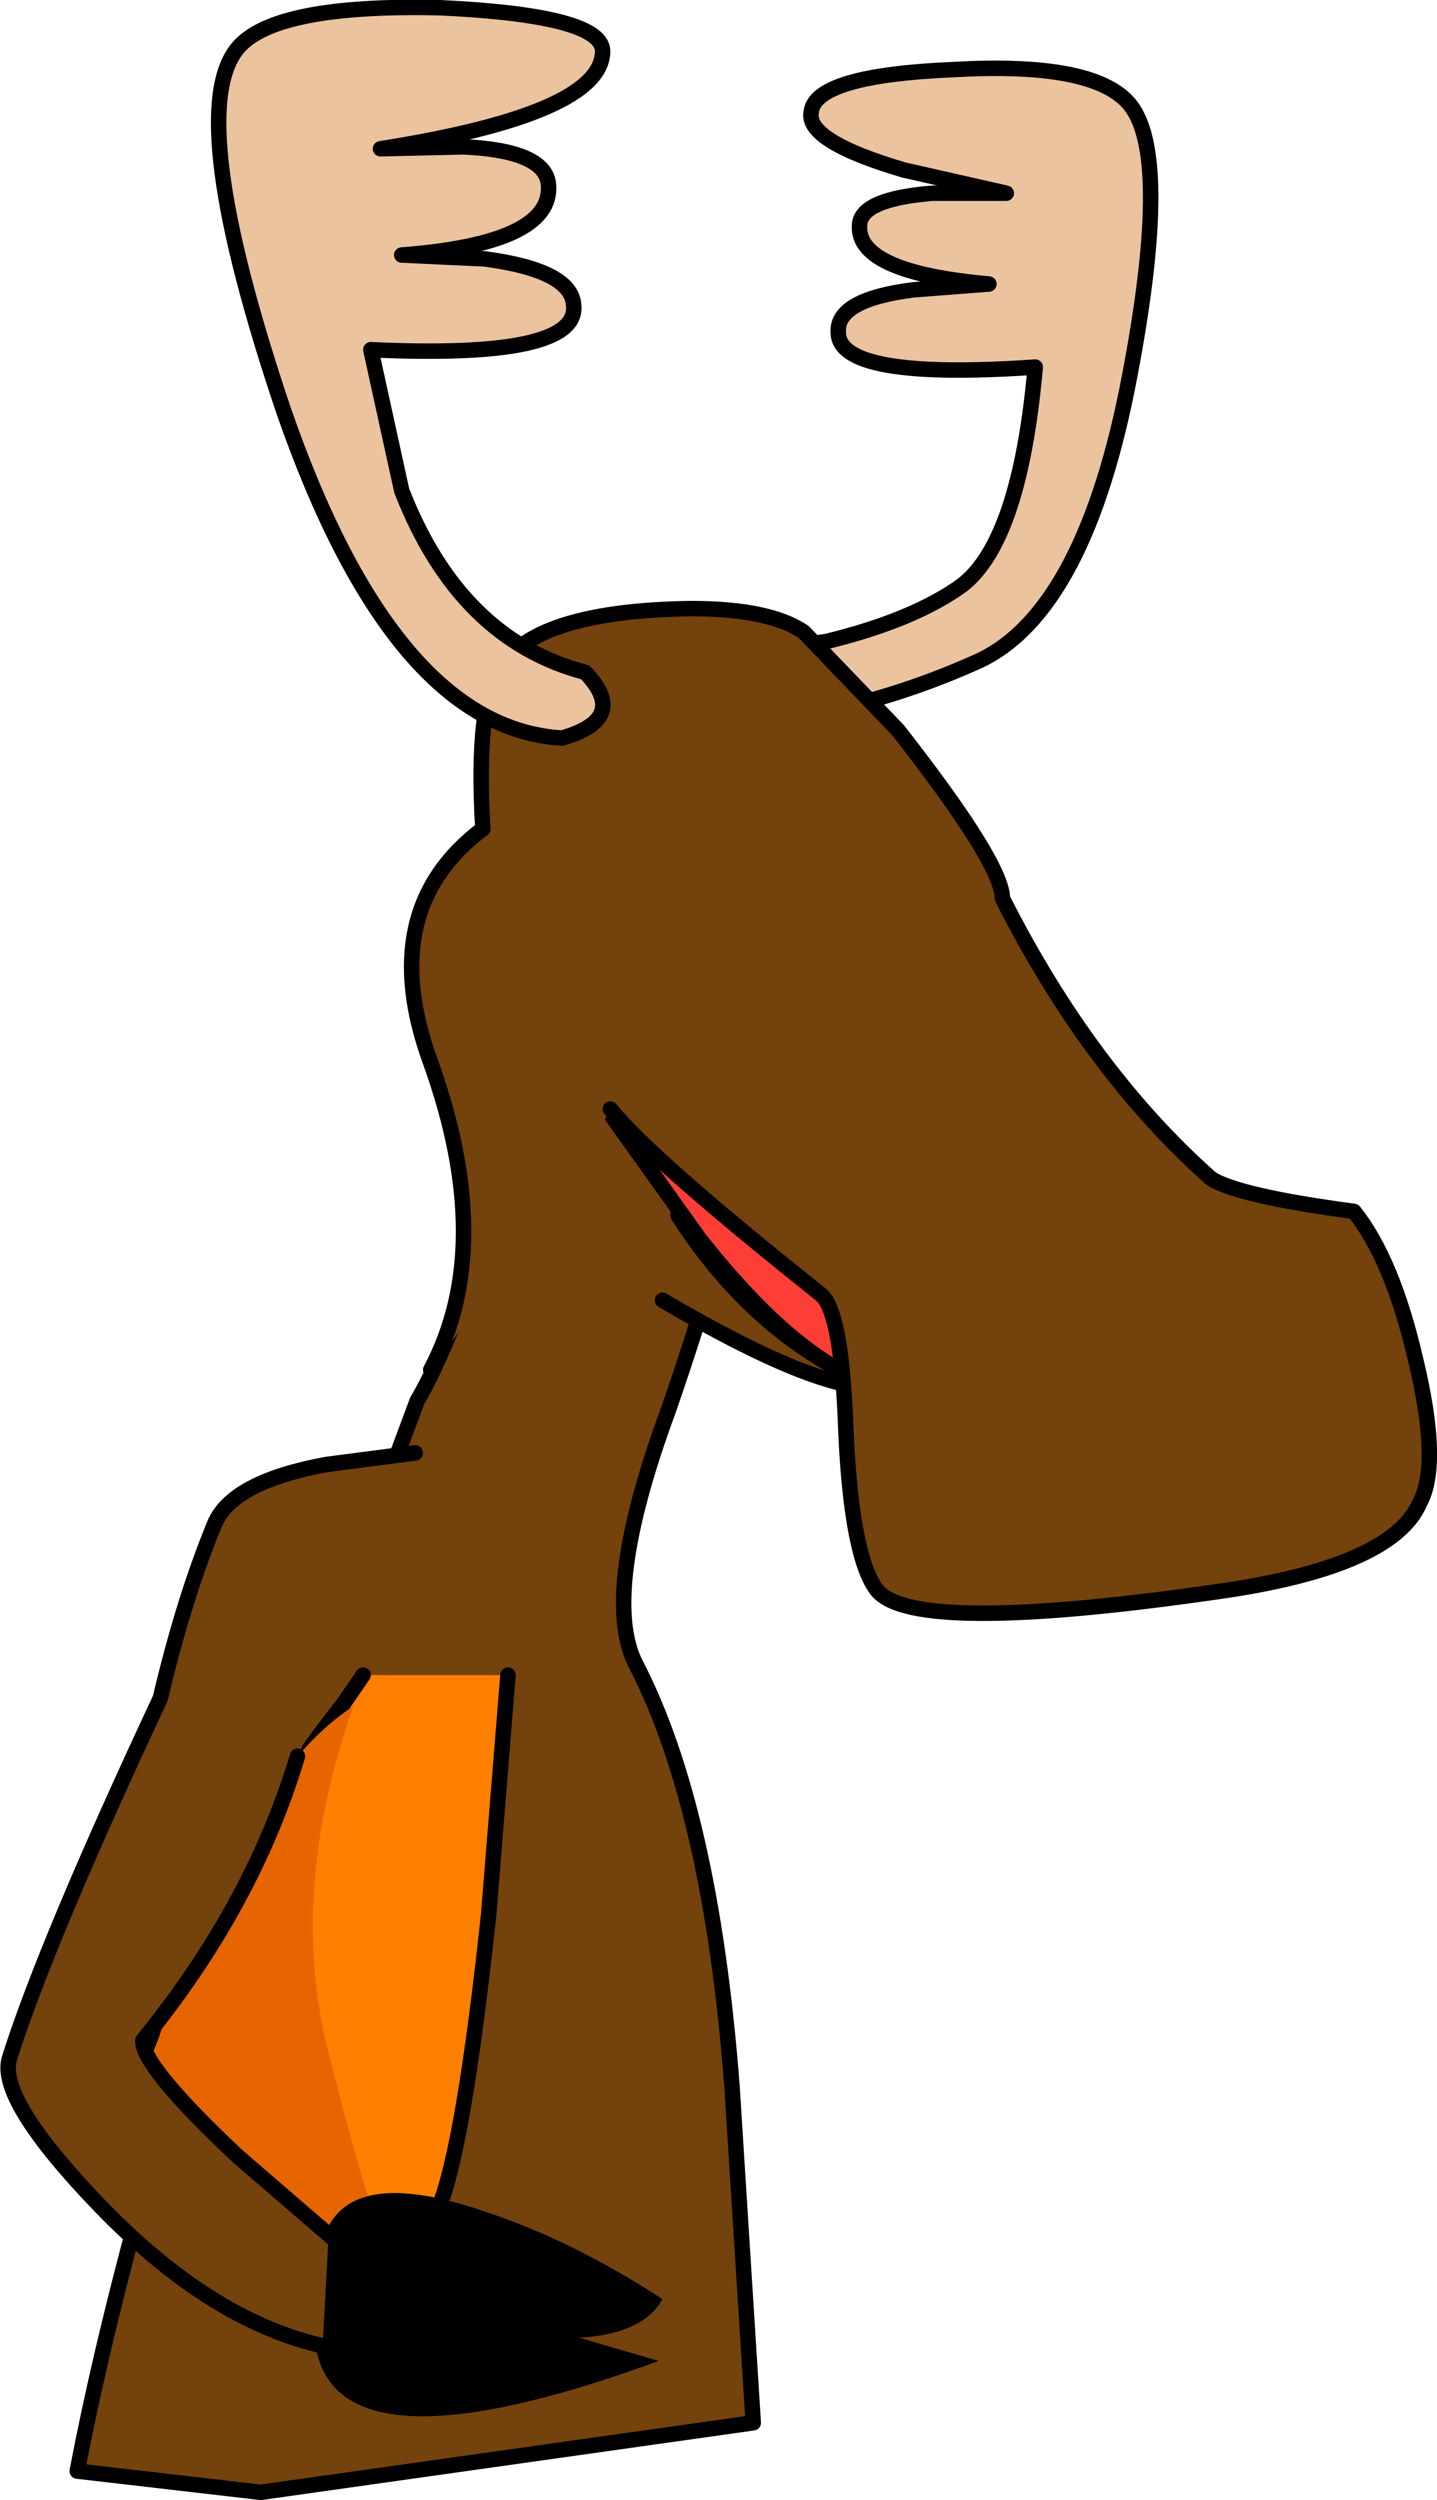 <?xml version="1.0" encoding="UTF-8" standalone="no"?>
<svg xmlns:xlink="http://www.w3.org/1999/xlink" height="64.7px" width="37.2px" xmlns="http://www.w3.org/2000/svg">
  <g transform="matrix(1.0, 0.0, 0.0, 1.0, 73.6, 48.75)">
    <path d="M-62.8 -12.5 Q-62.1 -13.65 -60.6 -17.7 -58.65 -21.1 -55.1 -20.85 -53.35 -20.75 -56.3 -12.25 -58.05 -7.45 -57.15 -5.7 -55.2 -1.95 -54.65 5.3 L-54.1 13.95 -66.85 15.8 -71.6 15.25 Q-70.5 9.4 -67.65 0.55 L-62.8 -12.5" fill="#73420d" fill-rule="evenodd" stroke="none"/>
    <path d="M-67.65 0.55 Q-70.5 9.4 -71.6 15.2 L-66.85 15.75 -54.1 13.95 -54.65 5.25 Q-55.2 -1.95 -57.15 -5.7 -58.05 -7.5 -56.3 -12.25 -53.35 -20.75 -55.1 -20.9 -58.65 -21.1 -60.6 -17.75 -62.1 -13.65 -62.8 -12.5 L-67.65 0.55 Z" fill="none" stroke="#000000" stroke-linecap="round" stroke-linejoin="round" stroke-width="0.4"/>
    <path d="M-60.45 -5.4 L-60.95 0.8 Q-61.6 6.85 -62.25 8.4 -63.15 9.45 -65.85 9.1 -68.5 8.75 -70.0 7.65 -70.95 6.2 -68.8 2.0 -66.65 -2.25 -64.75 -4.6 L-64.2 -5.4 -60.45 -5.4" fill="#ff7f00" fill-rule="evenodd" stroke="none"/>
    <path d="M-64.2 -5.4 L-64.75 -4.6 Q-66.65 -2.25 -68.8 2.0 -70.95 6.2 -70.0 7.65 -68.5 8.75 -65.85 9.1 -63.15 9.45 -62.25 8.4 -61.6 6.85 -60.95 0.8 L-60.45 -5.4" fill="none" stroke="#000000" stroke-linecap="round" stroke-linejoin="round" stroke-width="0.4"/>
    <path d="M-68.6 5.6 L-67.85 1.15 Q-67.05 -2.85 -64.45 -4.6 -66.15 0.2 -65.1 4.35 -64.05 8.5 -63.8 8.7 L-65.95 8.0 Q-67.85 7.25 -68.6 5.6" fill="#e66500" fill-rule="evenodd" stroke="none"/>
    <path d="M-67.4 4.45 Q-67.0 7.0 -65.35 7.9 L-63.45 8.75 Q-63.95 9.2 -66.9 8.7 -69.85 8.25 -70.15 6.7 -69.75 4.2 -67.65 -1.25 L-65.3 -7.3 -66.4 -2.7 Q-67.35 1.45 -67.4 4.45" fill="#e66500" fill-rule="evenodd" stroke="none"/>
    <path d="M-56.45 -15.1 L-56.05 -17.3 Q-54.0 -14.1 -50.9 -12.85 -52.45 -12.75 -56.45 -15.1" fill="#73420d" fill-rule="evenodd" stroke="none"/>
    <path d="M-56.45 -15.1 Q-52.45 -12.75 -50.9 -12.85 -54.0 -14.1 -56.05 -17.3" fill="none" stroke="#000000" stroke-linecap="round" stroke-linejoin="round" stroke-width="0.4"/>
    <path d="M-57.75 -19.85 L-53.1 -19.6 Q-50.05 -15.05 -50.8 -12.85 -52.9 -13.4 -55.5 -16.7 L-57.75 -19.85" fill="#fd3e36" fill-rule="evenodd" stroke="none"/>
    <path d="M-57.75 -19.85 L-55.5 -16.7 Q-52.9 -13.4 -50.8 -12.85 -50.05 -15.05 -53.1 -19.6 L-57.75 -19.85 Z" fill="none" stroke="#000000" stroke-linecap="round" stroke-linejoin="round" stroke-width="0.4"/>
    <path d="M-44.35 -39.05 Q-45.5 -32.95 -48.25 -31.65 -50.8 -30.5 -53.35 -30.15 L-55.4 -30.1 -54.25 -31.85 -52.2 -32.15 Q-49.95 -32.7 -48.7 -33.6 -47.2 -34.75 -46.8 -39.25 -51.9 -38.9 -51.9 -40.15 -51.95 -41.0 -49.95 -41.25 L-48.0 -41.4 Q-51.4 -41.7 -51.35 -42.9 -51.35 -43.6 -49.45 -43.75 L-47.55 -43.75 -50.2 -44.35 Q-52.75 -45.1 -52.6 -45.85 -52.5 -46.8 -48.9 -46.95 -45.35 -47.15 -44.4 -46.1 -43.25 -44.85 -44.35 -39.05" fill="#ecc39f" fill-rule="evenodd" stroke="none"/>
    <path d="M-54.25 -31.85 L-52.2 -32.15 Q-49.95 -32.7 -48.7 -33.6 -47.2 -34.75 -46.8 -39.25 -51.9 -38.9 -51.9 -40.15 -51.95 -41.0 -49.95 -41.25 L-48.0 -41.4 Q-51.4 -41.7 -51.35 -42.9 -51.35 -43.6 -49.45 -43.75 L-47.55 -43.75 -50.2 -44.35 Q-52.75 -45.1 -52.6 -45.85 -52.5 -46.8 -48.9 -46.95 -45.35 -47.15 -44.4 -46.1 -43.25 -44.85 -44.35 -39.05 -45.5 -32.95 -48.25 -31.65 -50.8 -30.5 -53.35 -30.15 L-55.4 -30.1" fill="none" stroke="#000000" stroke-linecap="round" stroke-linejoin="round" stroke-width="0.4"/>
    <path d="M-50.35 -29.85 Q-47.6 -26.4 -47.6 -25.45 -45.4 -21.05 -42.2 -18.25 -41.55 -17.8 -38.5 -17.4 -37.55 -16.15 -36.95 -13.5 -36.3 -10.85 -36.8 -9.8 -37.55 -8.25 -41.8 -7.6 -49.95 -6.4 -50.9 -7.6 -51.55 -8.45 -51.7 -11.65 -51.8 -14.8 -52.35 -15.2 -56.75 -18.75 -57.8 -20.0 L-62.4 -13.3 Q-60.75 -16.5 -62.4 -21.25 -63.9 -25.2 -61.1 -27.3 -61.25 -30.6 -60.6 -31.55 -59.6 -32.95 -55.7 -33.0 -53.7 -33.0 -52.75 -32.4 L-50.35 -29.85" fill="#73420d" fill-rule="evenodd" stroke="none"/>
    <path d="M-57.8 -20.05 Q-56.75 -18.75 -52.35 -15.25 -51.8 -14.8 -51.7 -11.65 -51.55 -8.45 -50.9 -7.6 -49.95 -6.4 -41.8 -7.6 -37.55 -8.25 -36.85 -9.85 -36.3 -10.85 -36.95 -13.55 -37.55 -16.15 -38.55 -17.4 -41.55 -17.8 -42.25 -18.25 -45.4 -21.05 -47.65 -25.5 -47.65 -26.4 -50.35 -29.85 L-52.8 -32.4 Q-53.7 -33.0 -55.7 -33.0 -59.6 -32.95 -60.6 -31.55 -61.3 -30.6 -61.1 -27.3 -63.9 -25.2 -62.45 -21.25 -60.75 -16.5 -62.45 -13.3" fill="none" stroke="#000000" stroke-linecap="round" stroke-linejoin="round" stroke-width="0.4"/>
    <path d="M-67.45 -47.5 Q-66.5 -48.65 -62.2 -48.55 -57.95 -48.35 -58.0 -47.4 -58.05 -45.8 -63.75 -44.9 L-61.6 -44.95 Q-59.45 -44.85 -59.4 -43.95 -59.3 -42.45 -63.2 -42.15 L-61.05 -42.05 Q-58.8 -41.75 -58.75 -40.85 -58.6 -39.45 -64.0 -39.7 L-63.2 -36.05 Q-61.7 -32.2 -58.45 -31.35 -57.3 -30.15 -59.05 -29.65 -63.4 -29.9 -66.25 -38.1 -68.85 -45.8 -67.45 -47.5" fill="#ecc39f" fill-rule="evenodd" stroke="none"/>
    <path d="M-67.45 -47.5 Q-68.85 -45.8 -66.25 -38.1 -63.4 -29.9 -59.05 -29.65 -57.3 -30.15 -58.45 -31.35 -61.7 -32.2 -63.2 -36.05 L-64.0 -39.7 Q-58.6 -39.45 -58.75 -40.85 -58.8 -41.75 -61.05 -42.05 L-63.2 -42.15 Q-59.3 -42.45 -59.4 -43.95 -59.45 -44.85 -61.6 -44.95 L-63.75 -44.9 Q-58.05 -45.8 -58.0 -47.4 -57.95 -48.35 -62.2 -48.55 -66.5 -48.65 -67.45 -47.5 Z" fill="none" stroke="#000000" stroke-linecap="round" stroke-linejoin="round" stroke-width="0.4"/>
    <path d="M-65.35 10.25 Q-65.45 6.95 -61.0 8.5 -58.75 9.25 -56.45 10.75 -56.95 11.65 -58.6 11.75 L-56.55 12.35 Q-66.25 15.9 -65.4 10.65 L-65.35 10.45 -65.35 10.25" fill="#000000" fill-rule="evenodd" stroke="none"/>
    <path d="M-65.9 -3.25 Q-67.05 0.55 -69.9 4.05 -69.95 4.7 -67.45 7.05 L-64.9 9.3 -65.05 12.0 Q-68.05 11.4 -70.95 8.4 -73.7 5.6 -73.35 4.5 -72.4 1.5 -69.45 -4.8 -68.85 -7.35 -68.05 -9.3 -67.6 -10.4 -65.15 -10.85 L-62.85 -11.15 -65.9 -3.25" fill="#73420d" fill-rule="evenodd" stroke="none"/>
    <path d="M-65.9 -3.3 Q-67.05 0.55 -69.9 4.05 -69.95 4.7 -67.45 7.05 L-64.9 9.25 -65.05 12.0 Q-68.05 11.4 -71.0 8.35 -73.7 5.55 -73.35 4.5 -72.4 1.5 -69.45 -4.8 -68.85 -7.35 -68.05 -9.3 -67.6 -10.4 -65.15 -10.85 L-62.85 -11.15" fill="none" stroke="#000000" stroke-linecap="round" stroke-linejoin="round" stroke-width="0.4"/>
  </g>
</svg>
